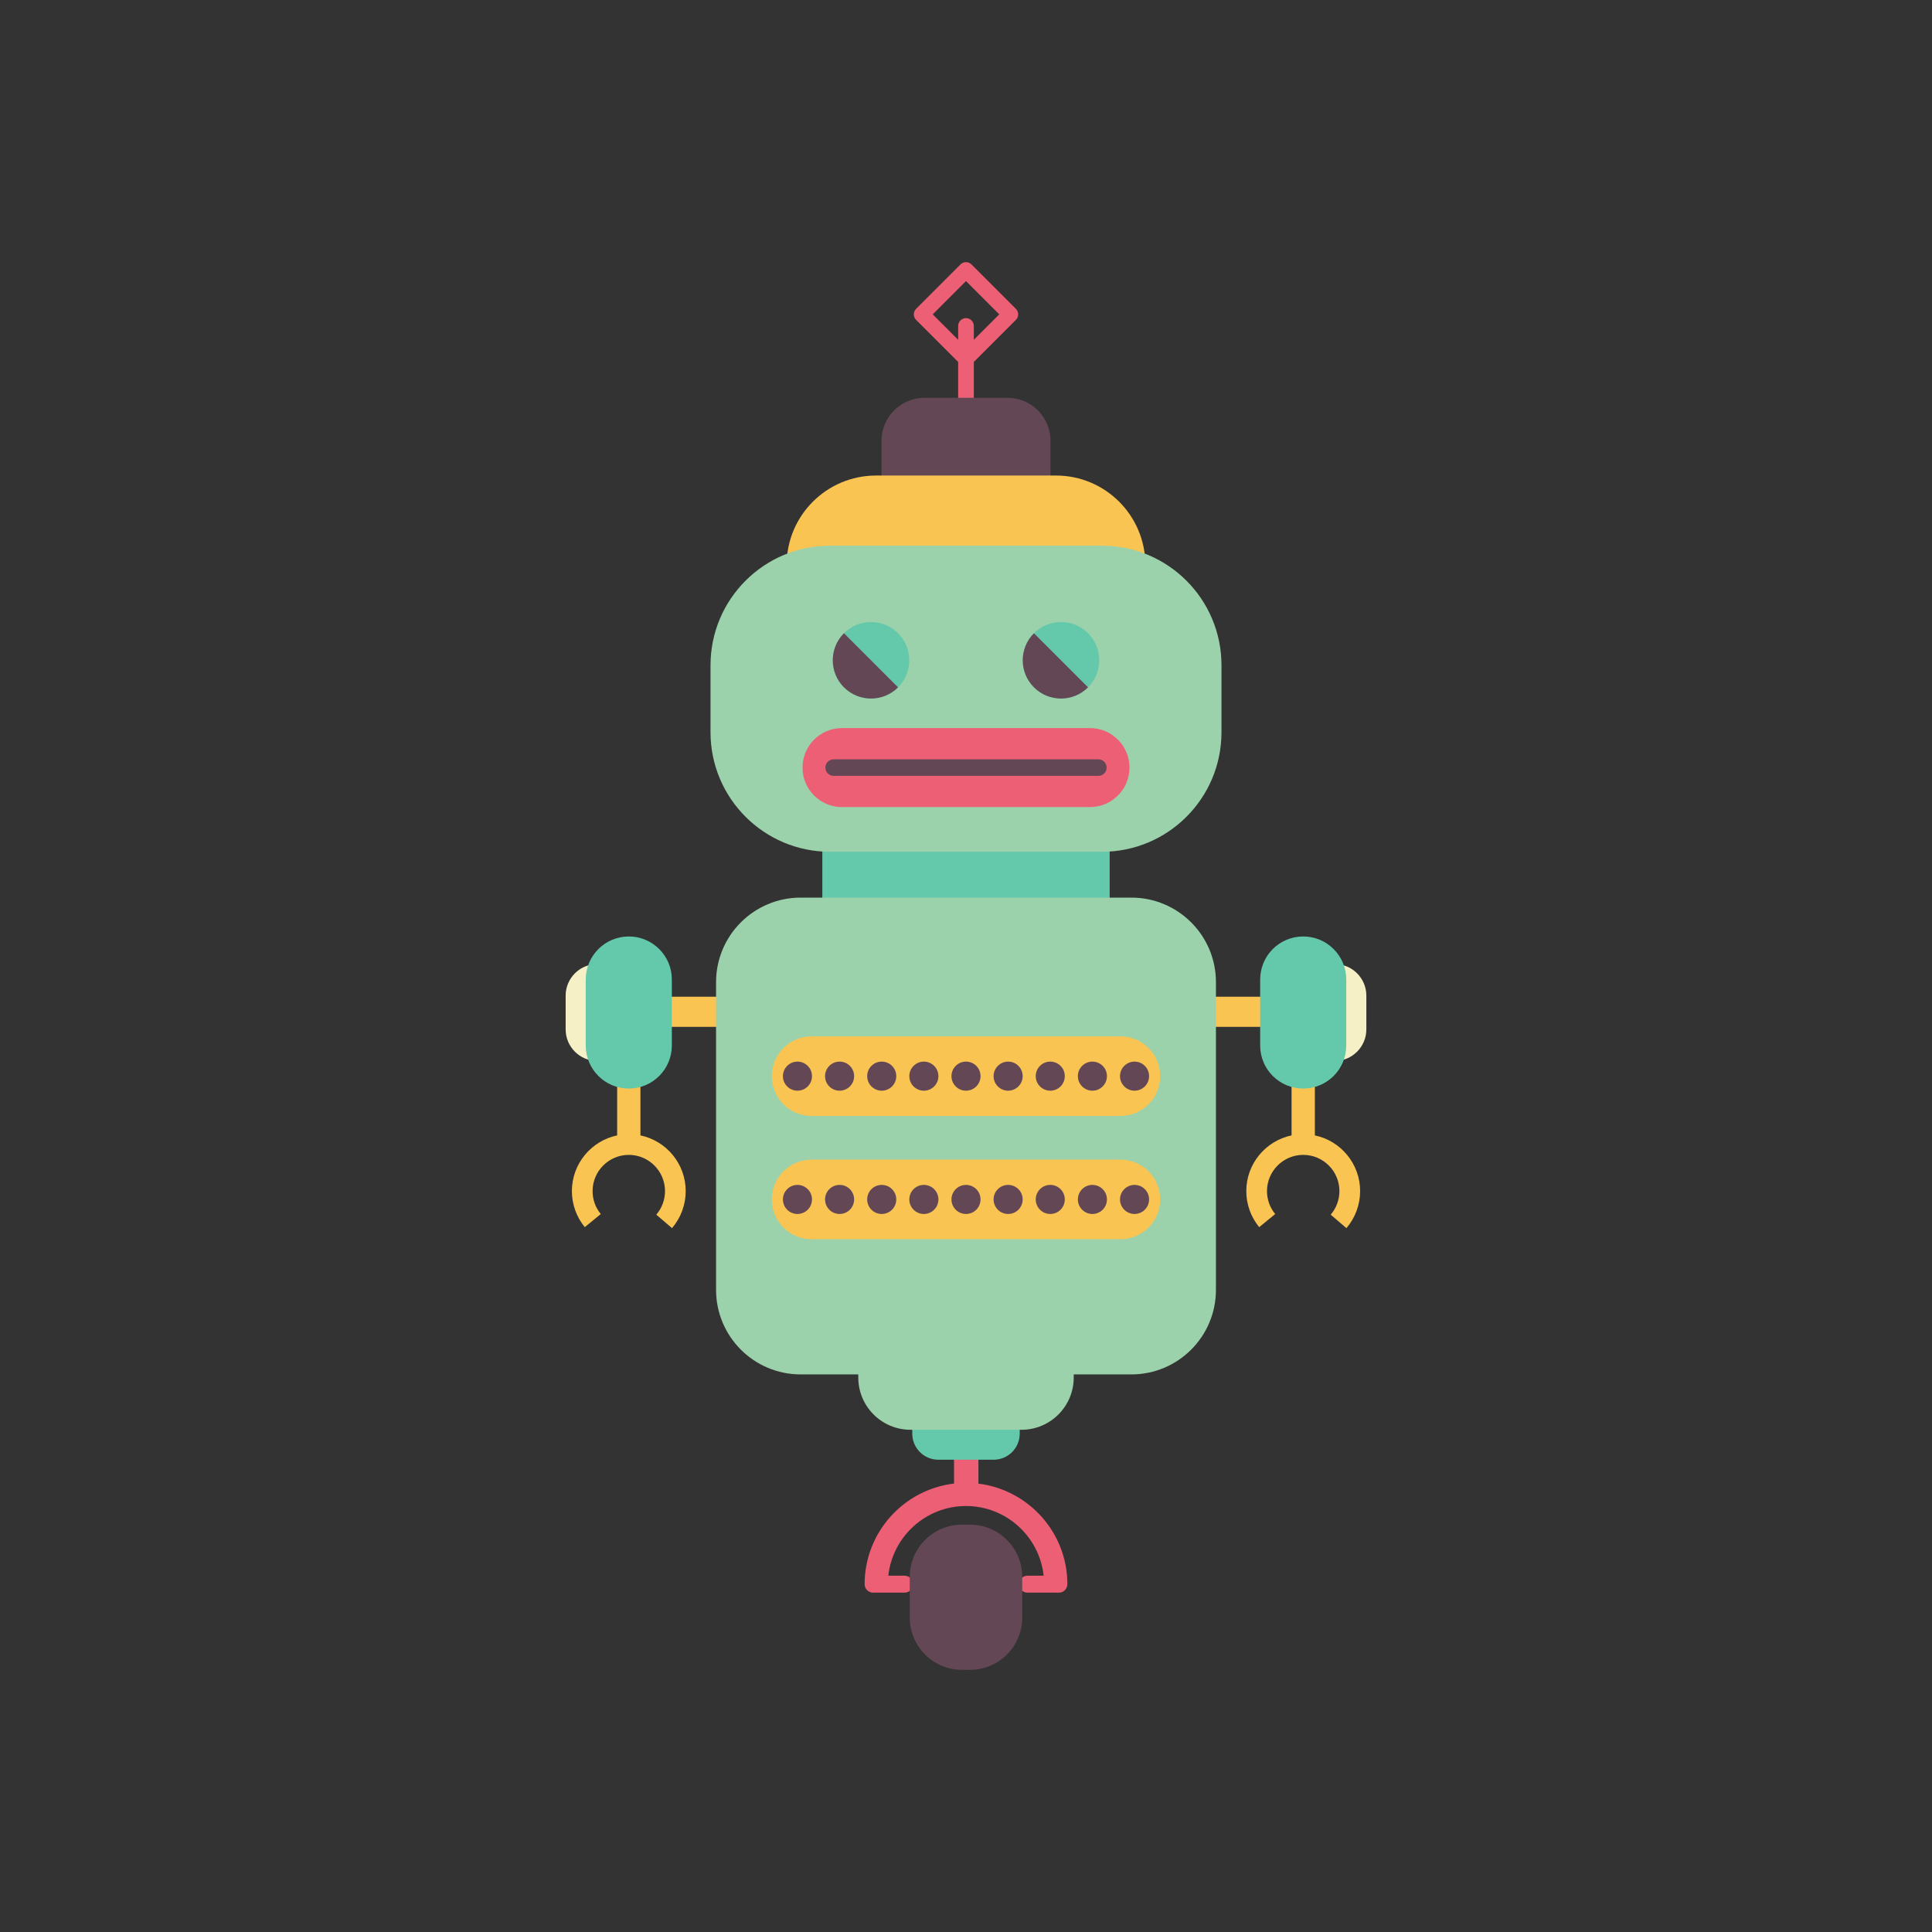<?xml version="1.0" encoding="utf-8"?>
<!-- Generator: Adobe Illustrator 16.0.0, SVG Export Plug-In . SVG Version: 6.00 Build 0)  -->
<!DOCTYPE svg PUBLIC "-//W3C//DTD SVG 1.1//EN" "http://www.w3.org/Graphics/SVG/1.1/DTD/svg11.dtd">
<svg version="1.1" id="Layer_1" xmlns="http://www.w3.org/2000/svg" xmlns:xlink="http://www.w3.org/1999/xlink" x="0px" y="0px"
	 width="350px" height="350px" viewBox="0 0 350 350" enable-background="new 0 0 350 350" xml:space="preserve">
<rect x="0" y="0" width="350" height="350" fill="#333333" stroke="none"/>
<g>
	<g>
		<path fill="#FAC453" d="M116.021,205.688V186.09h-4.217v19.598c-4.678,0.975-8.201,5.129-8.201,10.09
			c0,2.377,0.828,4.697,2.334,6.533l2.899-2.375c-0.972-1.188-1.484-2.625-1.484-4.158c0-3.617,2.941-6.561,6.561-6.561
			c3.617,0,6.56,2.943,6.56,6.561c0,1.566-0.56,3.084-1.577,4.27l2.846,2.441c1.599-1.867,2.48-4.25,2.48-6.711
			C124.222,210.816,120.698,206.662,116.021,205.688z"/>
		<path fill="#FAC453" d="M238.198,205.688V186.09h-4.218v19.598c-4.677,0.975-8.201,5.129-8.201,10.09
			c0,2.377,0.828,4.697,2.334,6.533l2.899-2.375c-0.972-1.188-1.484-2.625-1.484-4.158c0-3.617,2.942-6.561,6.561-6.561
			c3.617,0,6.561,2.943,6.561,6.561c0,1.566-0.561,3.084-1.579,4.27l2.847,2.441c1.599-1.867,2.482-4.25,2.482-6.711
			C246.399,210.816,242.875,206.662,238.198,205.688z"/>
		<g>
			<path fill="#F6F0C7" d="M247.526,186.48c0,3.158-2.56,5.719-5.719,5.719l0,0c-3.159,0-5.719-2.561-5.719-5.719v-6.109
				c0-3.156,2.56-5.719,5.719-5.719l0,0c3.159,0,5.719,2.563,5.719,5.719V186.48z"/>
			<path fill="#F6F0C7" d="M113.911,186.48c0,3.158-2.56,5.719-5.719,5.719l0,0c-3.156,0-5.719-2.561-5.719-5.719v-6.109
				c0-3.156,2.563-5.719,5.719-5.719l0,0c3.159,0,5.719,2.563,5.719,5.719V186.48z"/>
			<rect x="113.911" y="180.566" fill="#FAC453" width="123.996" height="5.459"/>
			<path fill="#64C8AB" d="M243.888,189.406c0,4.307-3.492,7.797-7.799,7.797l0,0c-4.308,0-7.798-3.49-7.798-7.797v-11.959
				c0-4.307,3.49-7.797,7.798-7.797l0,0c4.307,0,7.799,3.49,7.799,7.797V189.406z"/>
			<path fill="#64C8AB" d="M121.711,189.406c0,4.307-3.491,7.797-7.8,7.797l0,0c-4.305,0-7.798-3.49-7.798-7.797v-11.959
				c0-4.307,3.493-7.797,7.798-7.797l0,0c4.309,0,7.8,3.49,7.8,7.797V189.406z"/>
		</g>
	</g>
	<rect x="148.973" y="152.322" fill="#64C8AB" width="52.055" height="53.477"/>
	<path fill="#ED5F74" d="M177.25,268.773v-11.012h-4.416v10.998c-9.107,1.078-16.199,8.834-16.199,18.229
		c0,0.846,0.688,1.535,1.535,1.535h5.695c0.848,0,1.535-0.689,1.535-1.535c0-0.85-0.688-1.537-1.535-1.537h-2.936
		c0.77-7.086,6.785-12.621,14.07-12.621c7.287,0,13.301,5.535,14.068,12.621h-2.934c-0.85,0-1.537,0.688-1.537,1.537
		c0,0.846,0.688,1.535,1.537,1.535h5.693c0.85,0,1.537-0.689,1.537-1.535C193.365,277.623,186.316,269.889,177.25,268.773z"/>
	<path fill="#64C8AB" d="M184.734,259.717c0,2.609-2.113,4.725-4.723,4.725H169.99c-2.607,0-4.725-2.115-4.725-4.725v-1.398
		c0-2.607,2.117-4.723,4.725-4.723h10.021c2.609,0,4.723,2.115,4.723,4.723V259.717z"/>
	<path fill="#9BD2AB" d="M194.515,249.551c0,5.229-4.239,9.467-9.469,9.467h-20.092c-5.229,0-9.469-4.238-9.469-9.467v-2.807
		c0-5.23,4.24-9.469,9.469-9.469h20.092c5.229,0,9.469,4.238,9.469,9.469V249.551z"/>
	<path fill="#9BD2AB" d="M220.279,233.664c0,8.465-6.859,15.324-15.322,15.324h-59.91c-8.463,0-15.326-6.859-15.326-15.324v-55.73
		c0-8.463,6.863-15.324,15.326-15.324h59.91c8.463,0,15.322,6.861,15.322,15.324V233.664z"/>
	<path fill="#634755" d="M185.189,293.037c0,5.23-4.238,9.471-9.469,9.471h-1.441c-5.23,0-9.469-4.24-9.469-9.471v-7.363
		c0-5.23,4.238-9.471,9.469-9.471h1.441c5.23,0,9.469,4.24,9.469,9.471V293.037z"/>
	<path fill="#ED5F74" d="M184.036,55.945l-8.032-8.035c-0.554-0.557-1.455-0.557-2.009,0l-8.034,8.035
		c-0.555,0.555-0.555,1.451,0,2.008l7.619,7.619v14.309c0,0.785,0.636,1.42,1.42,1.42c0.783,0,1.419-0.635,1.419-1.42V65.572
		l7.617-7.619C184.595,57.396,184.595,56.5,184.036,55.945z M176.419,61.555v-2.502c0-0.787-0.636-1.422-1.419-1.422
		c-0.784,0-1.42,0.635-1.42,1.422v2.502l-4.607-4.605L175,50.922l6.023,6.027L176.419,61.555z"/>
	<path fill="#634755" d="M190.307,117.006c0,4.307-3.492,7.799-7.797,7.799h-15.02c-4.309,0-7.797-3.492-7.797-7.799V79.859
		c0-4.307,3.488-7.799,7.797-7.799h15.02c4.305,0,7.797,3.492,7.797,7.799V117.006z"/>
	<path fill="#FAC453" d="M207.492,102.344c0,8.945-7.248,16.197-16.193,16.197h-32.596c-8.943,0-16.195-7.252-16.195-16.197l0,0
		c0-8.945,7.252-16.195,16.195-16.195h32.596C200.244,86.148,207.492,93.398,207.492,102.344L207.492,102.344z"/>
	<path fill="#9BD2AB" d="M221.283,132.648c0,11.967-9.697,21.662-21.662,21.662h-49.242c-11.961,0-21.662-9.695-21.662-21.662
		v-12.131c0-11.961,9.701-21.664,21.662-21.664h49.242c11.965,0,21.662,9.703,21.662,21.664V132.648z"/>
	<g>
		<path fill="#ED5F74" d="M204.616,139.055c0,3.953-3.2,7.154-7.154,7.154h-44.924c-3.949,0-7.154-3.201-7.154-7.154l0,0
			c0-3.951,3.205-7.156,7.154-7.156h44.924C201.416,131.898,204.616,135.104,204.616,139.055L204.616,139.055z"/>
		<g>
			<path fill="#634755" d="M198.981,140.553h-47.961c-0.826,0-1.497-0.67-1.497-1.498c0-0.824,0.671-1.496,1.497-1.496h47.961
				c0.827,0,1.497,0.672,1.497,1.496C200.479,139.883,199.809,140.553,198.981,140.553z"/>
		</g>
	</g>
	<g>
		<g>
			<circle fill="#64C8AB" cx="157.792" cy="119.617" r="6.93"/>
			<path fill="#634755" d="M152.893,114.717c-2.705,2.707-2.705,7.094,0,9.801c2.707,2.705,7.094,2.705,9.799,0L152.893,114.717z"/>
		</g>
		<g>
			<circle fill="#64C8AB" cx="192.208" cy="119.617" r="6.93"/>
			<path fill="#634755" d="M187.308,114.717c-2.706,2.707-2.706,7.094,0,9.801c2.706,2.705,7.093,2.705,9.8,0L187.308,114.717z"/>
		</g>
	</g>
	<g>
		<path fill="#FAC453" d="M210.181,194.955c0,3.982-3.229,7.211-7.211,7.211H147.03c-3.982,0-7.211-3.229-7.211-7.211l0,0
			c0-3.982,3.229-7.209,7.211-7.209h55.939C206.952,187.746,210.181,190.973,210.181,194.955L210.181,194.955z"/>
		<g>
			<circle fill="#634755" cx="144.467" cy="194.955" r="2.634"/>
			<circle fill="#634755" cx="152.1" cy="194.955" r="2.634"/>
			<circle fill="#634755" cx="159.733" cy="194.955" r="2.635"/>
			<circle fill="#634755" cx="167.366" cy="194.955" r="2.635"/>
			<circle fill="#634755" cx="175" cy="194.955" r="2.634"/>
			<circle fill="#634755" cx="182.632" cy="194.955" r="2.634"/>
			<circle fill="#634755" cx="190.266" cy="194.955" r="2.634"/>
			<circle fill="#634755" cx="197.899" cy="194.955" r="2.634"/>
			<circle fill="#634755" cx="205.532" cy="194.955" r="2.634"/>
		</g>
	</g>
	<g>
		<path fill="#FAC453" d="M210.181,217.289c0,3.982-3.229,7.209-7.211,7.209H147.03c-3.982,0-7.211-3.227-7.211-7.209l0,0
			c0-3.982,3.229-7.211,7.211-7.211h55.939C206.952,210.078,210.181,213.307,210.181,217.289L210.181,217.289z"/>
		<g>
			<circle fill="#634755" cx="144.467" cy="217.289" r="2.634"/>
			<circle fill="#634755" cx="152.1" cy="217.289" r="2.634"/>
			<circle fill="#634755" cx="159.733" cy="217.289" r="2.635"/>
			<circle fill="#634755" cx="167.366" cy="217.289" r="2.635"/>
			<circle fill="#634755" cx="175" cy="217.289" r="2.634"/>
			<circle fill="#634755" cx="182.632" cy="217.289" r="2.634"/>
			<circle fill="#634755" cx="190.266" cy="217.289" r="2.634"/>
			<circle fill="#634755" cx="197.899" cy="217.289" r="2.634"/>
			<circle fill="#634755" cx="205.532" cy="217.289" r="2.634"/>
		</g>
	</g>
</g>
</svg>
